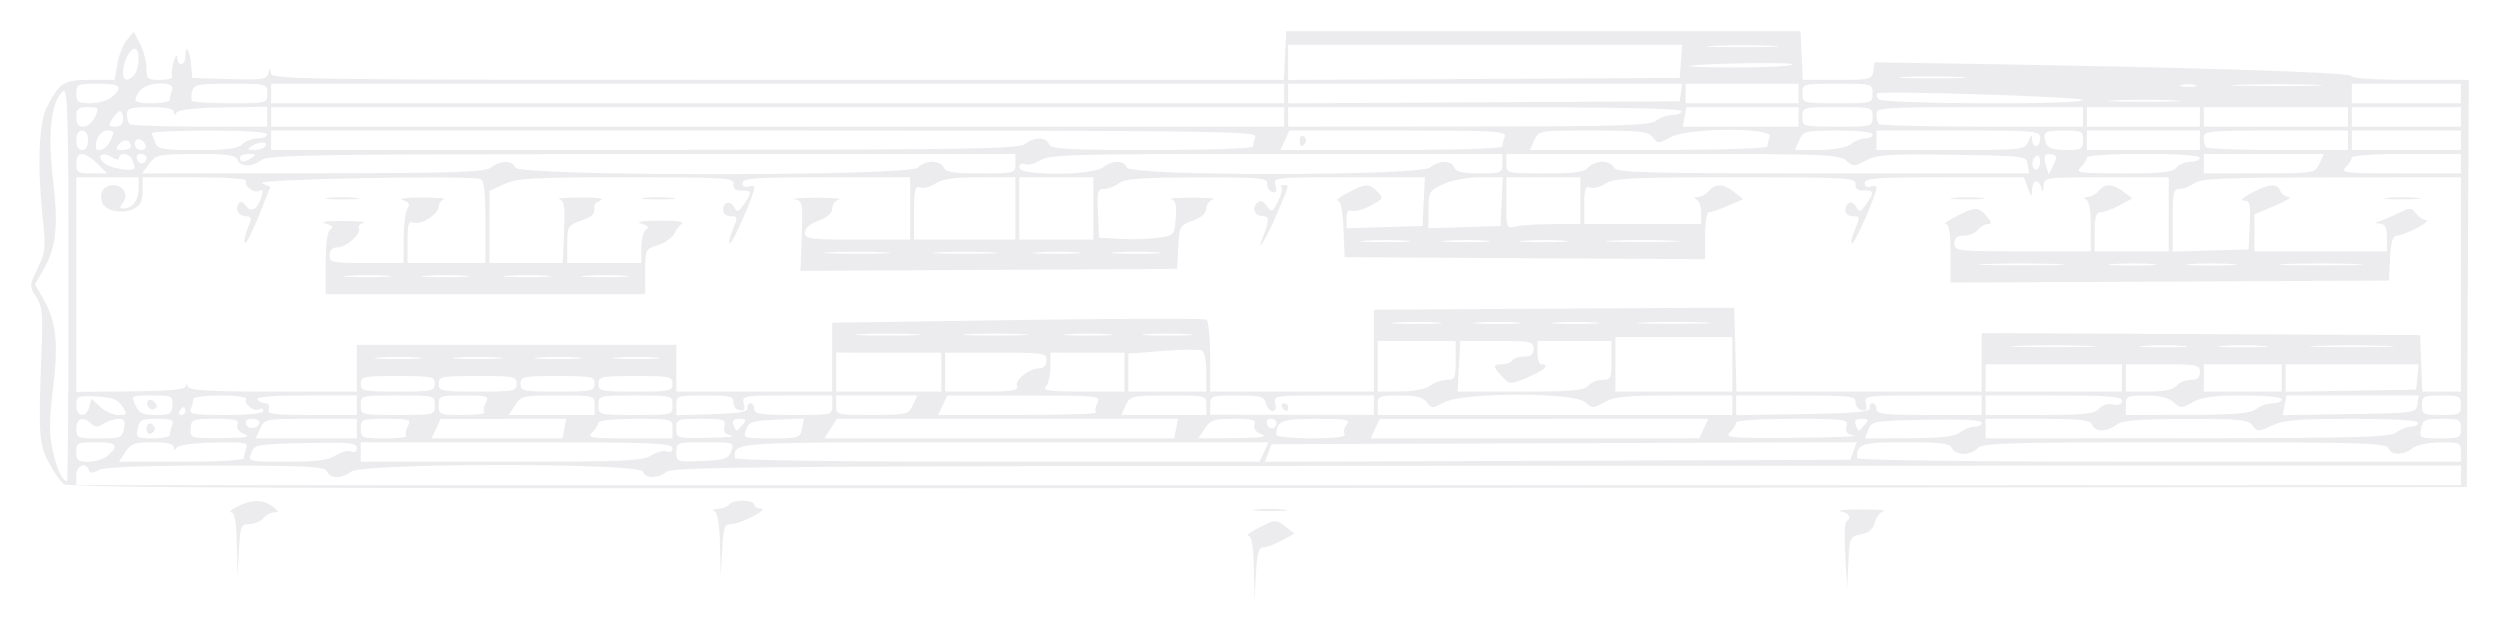 <svg xmlns="http://www.w3.org/2000/svg" width="802.006" height="202.5" viewBox="0 0 802.006 202.5"><path d="M402.23 182.188c-.174-7.276-.706-10.318-1.81-10.33-.858-.01.766-1.21 3.61-2.665 5.05-2.587 5.24-2.595 8.23-.34l3.06 2.308-4.163 2.233c-2.29 1.228-4.984 2.232-5.987 2.232-1.373 0-1.93 2.08-2.26 8.438l-.437 8.437-.244-10.312zm189.74-3.874c-.337-5.74-.19-10.694.326-11.01 1.83-1.124.898-2.763-1.875-3.297-1.546-.298 1.407-.553 6.564-.567 5.156-.014 8.444.222 7.305.524-1.14.302-2.42 1.94-2.846 3.643-.54 2.145-1.9 3.318-4.44 3.826-3.558.712-3.674.97-4.044 9.025l-.38 8.292-.61-10.436zm-515.99-3.626c-.174-7.282-.706-10.315-1.81-10.32-.858-.005.05-.85 2.02-1.876 4.478-2.336 8.215-2.32 11.345.048 1.943 1.47 2.035 1.835.466 1.835-1.078 0-2.66.844-3.516 1.875-.856 1.03-2.868 1.875-4.47 1.875-2.723 0-2.945.558-3.353 8.438L76.224 185l-.244-10.312zm155 .104c-.165-6.8-.768-10.42-1.81-10.84-.858-.346-.33-.674 1.177-.728 1.507-.055 3.087-.66 3.512-1.35.424-.686 2.426-1.25 4.448-1.25 2.02 0 3.676.564 3.676 1.25 0 .69.976 1.25 2.17 1.25 1.226 0 .142 1.087-2.497 2.5-2.565 1.376-5.766 2.5-7.112 2.5-2.145 0-2.5 1.044-2.884 8.44l-.437 8.436-.244-10.208zm171.913-11.32c2.22-.275 6.157-.28 8.75-.01 2.594.27.778.497-4.034.503-4.814.005-6.936-.216-4.717-.492zm-382.45-8.157c-1.114-.86-3.33-4.096-4.927-7.19-3.072-5.957-3.235-8.854-2.12-37.55.385-9.927.084-12.503-1.8-15.384-2.208-3.373-2.196-3.603.48-9.133 2.494-5.15 2.645-6.613 1.64-15.865-1.803-16.595-1.283-30.784 1.313-35.817 4.097-7.946 5.375-8.75 13.913-8.75h7.82l.845-4.996c.464-2.75 1.848-6.237 3.074-7.75l2.23-2.754 2.035 3.937c1.12 2.166 2.037 5.653 2.037 7.75 0 3.535.323 3.812 4.45 3.812 2.445 0 4.157-.47 3.802-1.045-.355-.574-.156-2.683.443-4.687.6-2.004 1.137-2.66 1.196-1.455.156 3.18 2.608 2.69 2.608-.52 0-4.117 1.485-1.75 1.852 2.95L61.658 25l11.938.357c10.583.316 12.003.103 12.518-1.875.54-2.078.59-2.08.725-.045.136 2.072 8.768 2.188 162.584 2.188h162.44l.373-7.813.372-7.812h165l.37 7.812.373 7.813h11.103c10.563 0 11.123-.137 11.503-2.813l.4-2.812 23.75.364c75.408 1.154 128.76 2.796 129.153 3.975.27.804 7.41 1.285 19.086 1.285h18.656l-.324 65.313-.323 65.312-384.447.315c-306.293.25-384.858-.004-386.47-1.25zm769.04-2.815v-3.125l-286.562.04c-249.985.034-286.87.274-288.988 1.875-3.13 2.367-6.83 2.348-7.746-.04-1.067-2.78-89.826-2.742-93.504.04-3.13 2.367-6.83 2.348-7.746-.04-.616-1.605-5.756-1.875-35.668-1.875-23.83 0-35.798.455-37.62 1.43-2.003 1.072-2.79 1.072-3.146 0-.924-2.77-4.018-1.465-4.018 1.695v3.125h765V152.5zm-767.5-61.403c0-54.356-.248-63.07-1.764-61.813-3.754 3.114-4.972 13.464-3.27 27.774 1.82 15.32 1.157 22.095-2.862 29.192l-2.83 5 2.825 5c4.002 7.082 4.712 14.07 2.91 28.666-1.206 9.783-1.236 14.284-.13 19.446 1.265 5.894 3.177 10.013 4.65 10.013.258 0 .47-28.475.47-63.278zm12.715 54.96c3.61-3.267 2.742-4.182-3.964-4.182-5.834 0-6.25.208-6.25 3.125 0 2.676.57 3.125 3.964 3.125 2.18 0 4.993-.93 6.25-2.07zm43.536.92c0-.63.353-2.068.784-3.192.695-1.81-.497-2.02-10.312-1.813-6.55.137-11.474.805-12.016 1.63-.647.986-.924.937-.937-.164-.013-1.055-2.21-1.563-6.75-1.563-5.8 0-7.015.432-8.78 3.125l-2.047 3.125h20.03c11.33 0 20.028-.498 20.028-1.148zm29.41-.864c1.688-1.107 3.92-1.687 4.955-1.29 1.162.446 1.884.006 1.884-1.148 0-1.586-2.514-1.82-16.42-1.524-15.738.336-16.466.467-17.46 3.163-1.035 2.798-.977 2.812 11.464 2.812 9.39 0 13.27-.5 15.575-2.012zm101.25 0c1.688-1.107 3.92-1.687 4.955-1.29 1.15.443 1.884.01 1.884-1.112 0-1.583-6.864-1.835-50-1.835h-50v6.25h45.044c39.3 0 45.435-.257 48.115-2.012zm25.723-1.425c1.016-2.76.855-2.813-8.3-2.813-9.167 0-9.333.057-9.333 3.182 0 3.127.143 3.176 8.3 2.813 7.293-.325 8.423-.71 9.333-3.182zm170.89.312l1.423-3.125h-84.84c-89.74 0-86.356-.2-86.356 5.102 0 .686 33.89 1.148 84.174 1.148h84.174l1.424-3.125zm189.11-.32l1.042-2.82-93.883.32-93.882.32-1.043 2.82-1.044 2.82 93.882-.32 93.883-.32 1.043-2.82zm194.867.32c0-2.942-.386-3.123-6.563-3.085-3.776.023-7.59.818-8.988 1.875-3.13 2.367-6.83 2.348-7.746-.04-.627-1.633-9.063-1.875-65.433-1.875-55.998 0-64.923.253-66.27 1.875-.855 1.03-2.91 1.875-4.567 1.875-1.656 0-3.334-.844-3.73-1.875-.58-1.513-3.44-1.875-14.827-1.875-14.286 0-15.626.438-15.626 5.102 0 .687 38.877 1.148 96.875 1.148h96.874V145zM39.79 137.5c.465-2.435.08-3.125-1.747-3.125-1.29 0-3.447.69-4.795 1.53-1.935 1.21-2.775 1.21-3.983 0-2.51-2.508-4.78-1.75-4.78 1.595 0 2.98.342 3.125 7.353 3.125 6.852 0 7.395-.213 7.952-3.125zm14.694 1.977c0-.63.34-2.037.758-3.125.623-1.622-.25-1.977-4.854-1.977-4.994 0-5.68.344-6.21 3.125-.564 2.947-.287 3.125 4.854 3.125 2.998 0 5.452-.516 5.452-1.148zm-7.5-1.977c0-1.146.604-1.882 1.343-1.635.74.246 1.344.982 1.344 1.635s-.603 1.39-1.343 1.635c-.74.247-1.343-.49-1.343-1.635zm31.432 1.788c-1.885-.755-2.686-1.85-2.227-3.046.587-1.533-.677-1.867-7.058-1.866-7.41 0-7.782.147-7.954 3.125-.178 3.098-.092 3.124 10 3.046 7.683-.06 9.46-.37 7.238-1.258zm36.068-1.788v-3.125h-14.8c-14.573 0-14.82.048-16.223 3.125l-1.423 3.125h32.448V137.5zm15.877 2.336c-.433-.434-.226-1.84.462-3.125 1.16-2.17.67-2.335-6.92-2.335-7.88 0-8.168.11-8.168 3.125 0 2.996.32 3.125 7.708 3.125 4.24 0 7.353-.355 6.92-.79zm50.68-2.336l.597-3.125-20.14.01-20.138.01-1.446 3.115-1.445 3.116h41.972l.598-3.125zm34.694 0c0-3.114-.042-3.125-11.875-3.125-6.533 0-11.876.522-11.876 1.16 0 .64-.884 2.045-1.965 3.126-1.786 1.786-.707 1.965 11.874 1.965h13.84V137.5zm18.943 2.227c-2.167-.412-2.768-1.182-2.304-2.954.57-2.18-.103-2.398-7.38-2.398-7.71 0-8.01.117-8.01 3.125 0 3.095.1 3.123 10.313 2.955 5.672-.094 8.994-.42 7.38-.728zm22.623-2.278l.607-3.178-8.76.364c-7.777.323-8.877.68-9.797 3.177-1.015 2.755-.85 2.812 8.153 2.812 8.85 0 9.212-.118 9.797-3.176zm119.99.05l.597-3.125H268.52l-2.046 3.125-2.048 3.125H376.69l.598-3.125zm27.376 1.788c-1.885-.755-2.686-1.85-2.227-3.046.584-1.525-.625-1.867-6.602-1.867-6.425 0-7.566.38-9.364 3.125l-2.048 3.125 11.59-.08c8.57-.058 10.826-.386 8.65-1.257zm26.66.032c-.445-.717-.128-2.124.703-3.125 1.303-1.57-.035-1.82-9.76-1.82-11.284 0-12.786.6-12.786 5.102 0 .632 5.095 1.148 11.324 1.148 7.547 0 11.054-.435 10.517-1.305zm115.228-1.83l1.445-3.115-52.696.01-52.695.01-1.446 3.115-1.445 3.116 52.694-.01 52.695-.01 1.444-3.116zm48.123 2.237c-2.167-.412-2.768-1.182-2.304-2.954.596-2.282-.245-2.398-17.38-2.398-10.25 0-18.01.5-18.01 1.16 0 .64-.883 2.045-1.964 3.126-1.786 1.786.06 1.95 20.312 1.795 12.252-.094 20.958-.42 19.345-.728zm34.108-1.017c1.335-1.01 3.444-1.835 4.688-1.835 1.243 0 2.26-.578 2.26-1.284 0-.834-6.183-1.162-17.67-.937-17.034.335-17.71.448-18.71 3.16l-1.04 2.812 14.024-.04c10.344-.03 14.658-.52 16.448-1.875zm140 0c1.335-1.01 3.444-1.835 4.688-1.835 1.243 0 2.26-.562 2.26-1.25 0-.784-7.902-1.25-21.207-1.25-17.525 0-21.995.376-25.743 2.163-4.3 2.05-4.62 2.05-6.118 0-1.387-1.897-4.027-2.158-21.444-2.123-15.48.03-20.396.444-22.288 1.875-3.13 2.367-6.83 2.348-7.746-.04-.59-1.537-3.733-1.875-17.46-1.875h-16.742v6.25l64.687-.04c54.9-.033 65.056-.317 67.115-1.875zm20.7-1.21c0-2.907-.428-3.125-6.106-3.125-5.52 0-6.162.3-6.702 3.125-.577 3.02-.37 3.125 6.104 3.125 6.315 0 6.702-.18 6.702-3.125zm-706.25-2.01c0-.613-1.11-1.115-2.462-1.115-1.626 0-2.227.61-1.772 1.796.715 1.86 4.234 1.295 4.234-.68zm155 .76c1.298-1.565 1.123-1.875-1.06-1.875-1.81 0-2.39.577-1.893 1.875.395 1.03.87 1.875 1.057 1.875.185 0 1.038-.844 1.894-1.875zm171.25-.7c0-.646-.827-1.175-1.837-1.175-1.115 0-1.554.733-1.12 1.868.74 1.923 2.956 1.404 2.956-.692zm188.75.7c1.298-1.565 1.123-1.875-1.06-1.875-1.81 0-2.39.577-1.893 1.875.395 1.03.87 1.875 1.057 1.875.185 0 1.038-.844 1.894-1.875zm-569.606-5.752l.686-2.627 2.82 2.628c1.55 1.445 4.188 2.627 5.86 2.627 2.875 0 2.94-.155 1.175-2.812-1.476-2.225-3.205-2.873-8.276-3.102-6.07-.273-6.41-.123-6.41 2.813 0 3.806 3.18 4.17 4.145.475zm26.66-.5c.17-2.966-.16-3.123-6.537-3.123-6.71 0-6.714.003-5.292 3.125 1.182 2.592 2.297 3.125 6.537 3.124 4.57 0 5.13-.332 5.292-3.125zm-7.72.564c-1.188-1.922.44-3.162 2.043-1.557.898.898.92 1.597.066 2.124-.7.432-1.65.177-2.11-.568zm11.914 1.313c0-.687-.248-1.25-.55-1.25-.305 0-.9.563-1.325 1.25-.426.688-.178 1.25.55 1.25s1.324-.562 1.324-1.25zm25-.074c0-.727-.587-.96-1.305-.516-1.615.997-5.175-1.778-4.234-3.3.377-.61-3.285-1.11-8.138-1.11-4.854 0-8.824.517-8.824 1.15 0 .63-.342 2.036-.76 3.124-.658 1.718.814 1.977 11.25 1.977 7.62 0 12.01-.484 12.01-1.324zm30-1.8v-3.125H98.16c-10.564 0-16.05.44-15.55 1.25.424.687 1.564 1.25 2.533 1.25 1.053 0 1.473.755 1.043 1.875-.614 1.6 1.406 1.875 13.79 1.875h14.508V130zm25 0c0-3.114-.042-3.125-11.875-3.125-11.835 0-11.876.01-11.876 3.125 0 3.114.04 3.125 11.875 3.125 11.832 0 11.874-.01 11.874-3.125zm15.877 2.336c-.433-.435-.226-1.84.462-3.125 1.16-2.17.67-2.335-6.92-2.335-7.88 0-8.168.11-8.168 3.125 0 2.995.32 3.125 7.708 3.125 4.24 0 7.353-.355 6.92-.79zM190.735 130c0-3.11-.052-3.125-11.73-3.125-11.135 0-11.837.16-13.78 3.125l-2.048 3.125h27.558V130zm25 0c0-3.114-.042-3.125-11.875-3.125-11.835 0-11.876.01-11.876 3.125 0 3.114.04 3.125 11.875 3.125 11.832 0 11.874-.01 11.874-3.125zm24.062.938c-.172-.86.25-1.563.938-1.563.687 0 1.25.844 1.25 1.875 0 1.542 2.222 1.875 12.5 1.875 12.5 0 12.5 0 12.5-3.125v-3.125h-14.52c-14.043 0-14.5.085-13.85 2.573.506 1.93.152 2.465-1.416 2.14-1.15-.24-2.01-1.397-1.916-2.573.15-1.842-1.11-2.14-9.062-2.14-9.055 0-9.236.062-9.236 3.172v3.172l11.562-.36c8.435-.263 11.478-.783 11.25-1.922zm53.008-.948l1.445-3.115h-26.016V130c0 3.11.06 3.125 11.562 3.115 11.1-.01 11.62-.134 13.008-3.125zm58.807 2.346c-.433-.434-.226-1.84.462-3.125 1.2-2.244.284-2.335-23.482-2.325l-24.73.01-1.446 3.115-1.445 3.115h25.715c14.143 0 25.36-.355 24.926-.79zM386.985 130c0-3.12-.02-3.125-12.188-3.115-11.765.01-12.237.117-13.632 3.125l-1.445 3.115H386.983V130zm53.75-.018v-3.107H424.6c-15.517 0-16.107.095-15.478 2.5.387 1.483.038 2.5-.86 2.5-.832 0-1.807-1.125-2.166-2.5-.574-2.195-1.705-2.5-9.258-2.5-8.317 0-8.604.103-8.604 3.088v3.088l26.25.02 26.25.018v-3.106zm-29.375.643c-.426-.687-.178-1.25.55-1.25s1.324.563 1.324 1.25c0 .688-.248 1.25-.55 1.25-.305 0-.9-.562-1.325-1.25zM555.733 130v-3.125h-18.65c-15.368 0-19.308.38-22.403 2.155-3.555 2.04-3.882 2.04-6.136 0-3.556-3.218-39.502-3.192-45.27.033-3.728 2.083-3.992 2.083-5.553 0-1.22-1.632-3.43-2.188-8.687-2.188-6.686 0-7.05.16-7.05 3.125v3.125h113.75V130zm44.062.938c-.172-.86.25-1.563.938-1.563.687 0 1.25.844 1.25 1.875 0 1.574 2.708 1.875 16.875 1.875h16.874v-6.25h-18.896c-18.46 0-18.88.06-18.223 2.573.505 1.93.15 2.465-1.417 2.14-1.15-.24-2.01-1.397-1.916-2.573.157-1.935-1.672-2.14-19.062-2.14h-19.236V133.184l21.562-.342c16.44-.26 21.488-.713 21.25-1.904zm73.52.212c.957-1.153 2.845-1.746 4.53-1.424 1.873.358 2.888-.045 2.888-1.15 0-1.37-4.255-1.7-21.875-1.7h-21.876V133.124h17.347c14.288 0 17.637-.348 18.987-1.975zm50.47.06c1.334-1.01 3.724-1.835 5.312-1.835 1.587 0 2.886-.563 2.886-1.25 0-.75-4.967-1.25-12.4-1.25-9.452 0-13.29.512-16.153 2.155-3.555 2.04-3.882 2.04-6.136 0-1.61-1.455-4.48-2.155-8.846-2.155-6.062 0-6.464.195-6.464 3.125v3.125l19.687-.04c15.33-.03 20.226-.446 22.115-1.875zm51.722-1.523l.4-2.812H733.526l-.604 3.154-.603 3.153 21.394-.342c21.118-.336 21.4-.376 21.794-3.153zm13.976.313c0-2.917-.417-3.125-6.25-3.125-5.834 0-6.25.208-6.25 3.125s.416 3.125 6.25 3.125c5.833 0 6.25-.208 6.25-3.125zm-729.902-6.056c.067-.967.307-.928.73.12.476 1.18 7.154 1.56 27.4 1.56h26.772v-15h102.5v15h50V103.53l59.43-.865c32.69-.476 59.97-.534 60.626-.128.657.406 1.194 5.767 1.194 11.914v11.175h52.5v-26.25l43.125-.288c23.717-.16 49.733-.3 57.81-.313l14.69-.024.354 13.438.354 13.437h78.667v-18.771l70.312.323 70.313.323.366 9.063.367 9.062h12.391v-68.75l-41.563.04c-34.564.033-41.97.35-43.988 1.875-1.334 1.01-3.444 1.835-4.687 1.835-1.994 0-2.26 1.187-2.26 10.045v10.046l12.186-.358L721.36 80l.37-7.812c.325-6.802.084-7.813-1.856-7.813-1.326 0-.34-1.012 2.436-2.5 5.565-2.982 8.247-3.164 9.222-.625.395 1.03 1.643 1.905 2.773 1.94 1.13.037-.9 1.303-4.508 2.814l-6.56 2.746-.002 5.938v5.937h42.5V76.25c0-3.286-.545-4.406-2.188-4.5-1.838-.104-1.788-.26.312-.98 1.374-.47 4.108-1.658 6.074-2.64 3.196-1.593 3.74-1.555 5.137.357.86 1.176 2.338 2.138 3.283 2.138.946 0-.38 1.125-2.945 2.5-2.566 1.375-5.483 2.5-6.482 2.5-1.335 0-1.917 1.906-2.192 7.188L766.36 90l-70.313.323-70.313.323V81.26c0-6.515-.463-9.385-1.514-9.385-.833 0 .692-1.125 3.39-2.5 6.1-3.11 7.045-3.11 9.71 0 1.63 1.905 1.733 2.5.43 2.5-.94 0-2.41.844-3.266 1.875-.856 1.03-2.893 1.875-4.528 1.875-2.14 0-2.972.7-2.972 2.5 0 2.405.833 2.5 21.875 2.5h21.874v-8.02c0-5.248-.54-8.24-1.562-8.652-.995-.4-.824-.666.472-.73 1.12-.053 2.734-.942 3.59-1.973 2.036-2.453 4.498-2.37 7.996.268l2.84 2.143-4.163 2.233c-2.29 1.228-5.01 2.232-6.043 2.232-1.422 0-1.88 1.52-1.88 6.25v6.25H695.733v-23.75h-20c-19.864 0-20 .02-20.145 2.813-.11 2.116-.287 2.27-.718.625-.818-3.132-2.87-2.703-2.987.625-.09 2.55-.215 2.493-1.354-.625l-1.254-3.438h-25.52c-21.61 0-25.522.28-25.522 1.836 0 1.12.733 1.555 1.875 1.117 1.03-.396 1.878-.237 1.884.352.018 2.097-6.902 17.937-7.84 17.94-.524.003-.13-1.964.875-4.37 1.724-4.13 1.69-4.375-.61-4.375-1.34 0-2.436-.81-2.436-1.8 0-2.752 2.204-3.507 3.496-1.2 1.017 1.82 1.385 1.718 3.202-.876 2.702-3.858 2.595-4.468-.76-4.35-1.944.07-2.76-.575-2.64-2.087.163-2.04-2.434-2.188-38.48-2.188-33.43 0-39.07.272-41.727 2.013-1.69 1.106-3.92 1.687-4.956 1.29-1.525-.586-1.886.465-1.886 5.486v6.21h37.5V68.23c0-2.006-.703-3.93-1.562-4.277-.995-.4-.824-.666.472-.73 1.12-.053 2.734-.942 3.59-1.973 2.065-2.488 4.606-2.366 8.107.388l2.878 2.263-4.875 2.113c-2.682 1.162-5.435 2.112-6.117 2.112-.685 0-1.242 3.372-1.242 7.513v7.512l-57.812-.325-57.813-.325-.368-9.062c-.242-5.974-.875-9.063-1.857-9.063-.82 0 .61-1.125 3.176-2.5 5.703-3.056 7.017-3.102 9.64-.338 1.92 2.02 1.772 2.31-2.224 4.453-2.353 1.26-5.057 1.994-6.01 1.628-1.192-.457-1.732.312-1.732 2.467v3.13l12.188-.357 12.187-.358.37-7.812.373-7.813h-24.317c-24.21 0-24.315.012-23.62 2.667.504 1.93.212 2.498-1.055 2.053-.962-.337-1.673-1.538-1.577-2.667.155-1.836-2.22-2.05-22.5-2.013-17.955.03-23.18.422-25.1 1.875-1.335 1.01-3.47 1.835-4.747 1.835-2.054 0-2.278.9-1.95 7.813l.373 7.812 6.874.398c3.78.22 9.21.052 12.066-.37 5.104-.757 5.2-.864 5.632-6.304.328-4.132-.037-5.663-1.44-6.046-1.036-.282 2.055-.513 6.867-.513 4.812 0 7.765.257 6.562.572-1.203.314-2.188 1.62-2.188 2.9 0 1.518-1.5 2.868-4.32 3.888-4.146 1.5-4.334 1.84-4.687 8.52l-.368 6.955-60.402.325-60.402.324.402-11.22c.37-10.386.216-11.256-2.1-11.717-1.374-.273 1.72-.51 6.876-.523 5.156-.014 8.39.232 7.188.547-1.203.314-2.188 1.62-2.188 2.9 0 1.524-1.508 2.872-4.375 3.908-2.793 1.01-4.376 2.396-4.376 3.83 0 2.055 1.462 2.25 16.875 2.25h16.874v-20H265.11c-22.8 0-26.876.278-26.876 1.836 0 1.12.733 1.555 1.875 1.117 1.03-.396 1.878-.237 1.884.352.018 2.097-6.902 17.937-7.84 17.94-.524.003-.13-1.964.875-4.37 1.724-4.13 1.69-4.375-.61-4.375-1.34 0-2.436-.81-2.436-1.8 0-2.752 2.204-3.507 3.496-1.2 1.017 1.82 1.385 1.718 3.202-.876 2.702-3.858 2.595-4.468-.76-4.35-1.944.07-2.76-.575-2.64-2.087.162-2.035-2.233-2.188-34.277-2.188-30.168 0-35.043.272-39.204 2.188l-4.75 2.187-.034 11.563-.032 11.562h23.56l.407-9.97c.33-8.045.047-10.07-1.466-10.48-1.03-.28 2.063-.536 6.875-.567 4.812-.03 7.723.347 6.47.84-1.255.495-2.24 1.3-2.188 1.788.283 2.72-.294 3.367-4.283 4.81-4.173 1.508-4.376 1.86-4.376 7.58v6H205.733v-4.927c0-2.71.697-5.358 1.55-5.885 1.055-.652.556-1.235-1.563-1.824-1.98-.55.066-.904 5.64-.97 4.812-.06 8.187.307 7.5.812-.688.505-1.86 2.043-2.607 3.418-.746 1.375-3.136 3.038-5.313 3.696-3.85 1.164-3.956 1.393-3.956 8.438v7.24h-102.5V84.45c0-6.55.527-10.253 1.55-10.885 1.055-.652.556-1.235-1.563-1.824-1.91-.532.262-.858 5.64-.845 4.812.01 7.758.28 6.546.595-1.21.316-1.894 1.074-1.517 1.684 1.024 1.658-4.035 6.2-6.906 6.2-1.667 0-2.5.834-2.5 2.5 0 2.326.833 2.5 11.875 2.5h11.874l.02-7.81c.01-4.298.555-8.658 1.212-9.69.903-1.418.52-2.07-1.582-2.687-1.526-.447 1.163-.824 5.975-.84 4.812-.013 8.046.26 7.187.606-.86.347-1.563 1.414-1.563 2.372 0 2.365-5.78 5.998-8.115 5.102-1.54-.59-1.886.534-1.886 6.112v6.835h25V71.21c0-9.45-.445-13.334-1.578-13.77-3.31-1.27-72.864.03-70.117 1.31L86.717 60l-3.315 8.344c-1.823 4.59-3.815 8.808-4.426 9.375-1.128 1.045-.56-2.07 1.124-6.157.63-1.53.32-2.188-1.033-2.188-2.423 0-3.764-2.04-2.59-3.94.63-1.02 1.307-.866 2.332.536 1.75 2.395 3.764 1.315 5.015-2.69.655-2.098.505-2.707-.512-2.08-1.71 1.06-5.35-1.623-4.366-3.217.385-.623-6.727-1.108-16.264-1.108h-16.95v4.402c0 3.446-.657 4.702-3.032 5.784-3.636 1.658-8.91.568-9.914-2.05-1.163-3.03.49-5.635 3.573-5.635 3.335 0 5.047 3.308 2.993 5.784-1.095 1.317-1.013 1.715.353 1.715 2.8 0 4.778-2.69 4.778-6.5v-3.5h-20v68.844l17.5-.167c12.24-.115 17.53-.6 17.6-1.61zm345.47-47.694c2.166-5.608 2.217-6.875.276-6.875-2.69 0-3.934-2.415-2.15-4.17 1.123-1.11 1.88-.907 3.174.847 1.602 2.17 1.81 2.09 3.616-1.404 1.054-2.038 1.563-4.06 1.133-4.49-.43-.43-.127-.783.675-.783 1.874 0 2.018-.63-2.088 9.104-3.168 7.508-7.047 14.01-4.636 7.77zM105.39 63.473c2.22-.276 6.158-.28 8.75-.01 2.595.27.78.496-4.033.502-4.814.006-6.936-.216-4.717-.492zm101.25 0c2.22-.276 6.158-.28 8.75-.01 2.595.27.78.496-4.033.502-4.814.006-6.936-.216-4.717-.492zm420 0c2.22-.276 6.158-.28 8.75-.01 2.595.27.78.496-4.033.502-4.814.006-6.936-.216-4.717-.492zm139.404-.008c2.578-.27 6.797-.27 9.375 0 2.58.27.47.49-4.686.49-5.157 0-7.266-.22-4.688-.49zm-626.562 59.66c0-2.324-.834-2.5-11.875-2.5-11.043 0-11.876.176-11.876 2.5 0 2.325.833 2.5 11.875 2.5 11.04 0 11.874-.175 11.874-2.5zm26.25 0c0-2.333-.834-2.5-12.5-2.5-11.667 0-12.5.167-12.5 2.5 0 2.334.833 2.5 12.5 2.5 11.666 0 12.5-.166 12.5-2.5zm25 0c0-2.324-.834-2.5-11.875-2.5-11.043 0-11.876.176-11.876 2.5 0 2.325.833 2.5 11.875 2.5 11.04 0 11.874-.175 11.874-2.5zm25 0c0-2.324-.834-2.5-11.875-2.5-11.043 0-11.876.176-11.876 2.5 0 2.325.833 2.5 11.875 2.5 11.04 0 11.874-.175 11.874-2.5zm86.25-3.75v-6.25H268.233v12.5H301.983v-6.25zm24.252 4.505c-.77-2.004 3.973-5.755 7.276-5.755 1.388 0 2.222-.937 2.222-2.5 0-2.37-.834-2.5-16.25-2.5h-16.25v12.5h11.836c9.616 0 11.71-.327 11.166-1.745zm34.498-4.505v-6.25H336.983v4.75c0 2.613-.675 5.425-1.5 6.25-1.167 1.167 1.472 1.5 11.875 1.5h13.374v-6.25zm26.25.074c0-3.398-.576-6.533-1.28-6.967-.702-.435-6.327-.396-12.5.087l-11.22.878v12.178h25v-6.177zm71.8 4.26c1.336-1.01 3.726-1.835 5.314-1.835 2.63 0 2.886-.554 2.886-6.25v-6.25h-25v16.25l7.187-.04c4.33-.023 8.154-.77 9.615-1.874zm50.7.04c.856-1.03 2.893-1.875 4.528-1.875 2.733 0 2.972-.502 2.972-6.25v-6.25H493.233v3.75c0 2.063.562 3.75 1.25 3.75 2.976 0 .807 2.054-4.455 4.218-5.655 2.325-5.714 2.323-8.12-.26-3.044-3.266-3.043-3.958 0-3.958 1.334 0 2.773-.562 3.198-1.25.425-.687 2.146-1.25 3.824-1.25 2.218 0 3.05-.682 3.05-2.5 0-2.323-.832-2.5-11.767-2.5h-11.768l-.42 8.128-.42 8.128 20.16-.002c16.393-.002 20.45-.353 21.716-1.878zm46.25-6.875v-8.75h-37.5v17.5h37.5v-8.75zm125 4.375v-4.375H636.983v8.75H680.733v-4.375zm17.5 2.5c.856-1.03 2.893-1.875 4.528-1.875 2.138 0 2.972-.7 2.972-2.5 0-2.324-.834-2.5-11.875-2.5h-11.876v8.75h7.347c5.006 0 7.844-.597 8.904-1.875zm33.75-2.5v-4.375h-25v8.75h25v-4.375zm43.516-.312l.392-4.063h-42.658v8.812l20.937-.343 20.94-.343.39-4.062zm-641.287-6.23c-3.242-.256-8.867-.26-12.5-.006-3.632.254-.98.464 5.896.467 6.874.002 9.846-.205 6.603-.462zm25.583-.004c-3.61-.252-9.515-.252-13.125 0-3.608.253-.655.46 6.564.46 7.218 0 10.172-.207 6.562-.46zm25.667.004c-3.242-.256-8.867-.26-12.5-.006-3.632.254-.98.464 5.896.467 6.874.002 9.846-.205 6.603-.462zm25 0c-3.242-.256-8.867-.26-12.5-.006-3.632.254-.98.464 5.896.467 6.874.002 9.846-.205 6.603-.462zm459.27-3.765c-6.394-.227-16.52-.226-22.5.002-5.98.23-.75.415 11.626.414 12.374-.002 17.267-.19 10.873-.417zm30.73.015c-3.242-.256-8.867-.26-12.5-.006-3.632.254-.98.464 5.896.467 6.874.002 9.846-.205 6.603-.462zm25.583-.005c-3.61-.252-9.515-.252-13.125 0-3.608.253-.655.46 6.564.46 7.218 0 10.172-.207 6.562-.46zm39.375-.01c-6.014-.228-15.858-.228-21.874 0-6.015.23-1.094.418 10.938.418 12.03 0 16.953-.187 10.937-.416zm-471.928-3.748c-5.015-.237-12.89-.236-17.5.003-4.61.24-.508.435 9.117.433 9.624 0 13.396-.197 8.382-.435zm34.43.002c-4.64-.24-12.235-.24-16.876 0-4.64.24-.844.438 8.438.438 9.28 0 13.078-.197 8.437-.438zm27.54.01c-3.24-.256-8.866-.26-12.5-.006-3.63.255-.978.465 5.897.468 6.874.003 9.846-.204 6.603-.46zm25.584-.005c-3.61-.252-9.515-.252-13.125 0-3.608.253-.655.46 6.564.46 7.218 0 10.172-.207 6.562-.46zm80-3.75c-3.61-.252-9.515-.252-13.125 0-3.608.253-.655.46 6.564.46 7.218 0 10.172-.207 6.562-.46zm25.667.004c-3.242-.256-8.867-.26-12.5-.006-3.632.254-.98.464 5.896.467 6.874.003 9.846-.204 6.603-.46zm25 0c-3.242-.256-8.867-.26-12.5-.006-3.632.254-.98.464 5.896.467 6.874.003 9.846-.204 6.603-.46zm34.958-.012c-5.327-.234-14.046-.234-19.374 0-5.328.235-.97.426 9.688.426 10.656 0 15.015-.19 9.687-.426zM124.214 88.457c-3.242-.256-8.867-.26-12.5-.006-3.632.255-.98.465 5.896.468 6.874.003 9.846-.204 6.603-.46zm25 0c-3.242-.256-8.867-.26-12.5-.006-3.632.255-.98.465 5.896.468 6.874.003 9.846-.204 6.603-.46zm26.25 0c-3.242-.256-8.867-.26-12.5-.006-3.632.255-.98.465 5.896.468 6.874.003 9.846-.204 6.603-.46zm25 0c-3.242-.256-8.867-.26-12.5-.006-3.632.255-.98.465 5.896.468 6.874.003 9.846-.204 6.603-.46zm459.27-3.765c-6.394-.227-16.52-.226-22.5.002-5.98.23-.75.415 11.626.414 12.374 0 17.267-.19 10.873-.416zm30.73.015c-3.242-.256-8.867-.26-12.5-.006-3.632.255-.98.465 5.896.468 6.874.003 9.846-.204 6.603-.46zm25.583-.005c-3.61-.252-9.515-.252-13.125 0-3.608.253-.655.46 6.564.46 7.218 0 10.172-.207 6.562-.46zm39.375-.01c-6.014-.228-15.858-.228-21.874 0-6.015.23-1.094.418 10.938.418 12.03 0 16.953-.187 10.937-.417zm-471.928-3.747c-5.015-.238-12.89-.236-17.5.004-4.61.24-.508.433 9.117.43 9.624 0 13.396-.197 8.382-.435zm34.43.002c-4.64-.24-12.235-.24-16.876 0-4.64.24-.844.437 8.438.437 9.28 0 13.078-.197 8.437-.437zm27.54.01c-3.24-.257-8.866-.26-12.5-.006-3.63.254-.978.464 5.897.467 6.874.003 9.846-.204 6.603-.46zm25.584-.005c-3.61-.253-9.515-.253-13.125 0-3.608.252-.655.46 6.564.46 7.218 0 10.172-.208 6.562-.46zm80-3.75c-3.61-.253-9.515-.253-13.125 0-3.608.252-.655.46 6.564.46 7.218 0 10.172-.208 6.562-.46zm25.667.005c-3.242-.257-8.867-.26-12.5-.006-3.632.254-.98.464 5.896.467 6.874.003 9.846-.204 6.603-.46zm25 0c-3.242-.257-8.867-.26-12.5-.006-3.632.254-.98.464 5.896.467 6.874.003 9.846-.204 6.603-.46zm34.958-.012c-5.327-.234-14.046-.234-19.374 0-5.328.234-.97.426 9.688.426 10.656 0 15.015-.19 9.687-.425zm-210.936-10.32v-10H314.44c-8.277 0-12.115.537-14.366 2.01-1.69 1.108-3.92 1.688-4.956 1.29-1.568-.6-1.884.74-1.884 7.988v8.71h32.5v-10zm25 0v-10H326.983v20H350.733v-10zm130.997-2.19l.373-7.81h-7.15c-4.166 0-9.134.912-11.902 2.186-4.527 2.086-4.753 2.472-4.784 8.173l-.032 5.985 11.562-.36 11.563-.36.37-7.812zm16.19 7.206l9.064-.016v-15H483.233v8.27c0 7.968.103 8.244 2.812 7.518 1.547-.415 6.89-.762 11.875-.77zM31.246 52.5c-1.72-1.72-3.943-3.125-4.943-3.125-1.106 0-1.818 1.224-1.818 3.125 0 2.807.504 3.125 4.943 3.125h4.943L31.245 52.5zm126.29 1.21c3.13-2.367 6.83-2.348 7.747.04 1.087 2.833 126.85 2.833 129.202 0 .856-1.03 2.91-1.875 4.567-1.875s3.336.844 3.732 1.875c.565 1.472 3.107 1.875 11.835 1.875 11.024 0 11.117-.026 11.117-3.125v-3.125l-119.688.04c-103.258.034-120.02.292-122.114 1.875-3.13 2.367-6.83 2.348-7.746-.04-.576-1.5-3.256-1.867-13.4-1.836-12.018.038-12.794.2-14.923 3.125l-2.246 3.085 54.746-.04c46.157-.033 55.126-.327 57.172-1.875zm196.25 0c3.13-2.367 6.83-2.348 7.747.04 1.067 2.782 93.573 2.744 97.253-.04 3.13-2.367 6.83-2.348 7.747.04.527 1.373 2.69 1.875 8.085 1.875 7.024 0 7.367-.145 7.367-3.125v-3.125H409.44c-64.58 0-72.88.22-75.616 2.013-1.69 1.106-3.92 1.687-4.956 1.29-1.152-.443-1.884-.01-1.884 1.11 0 2.644 23.294 2.575 26.8-.078zm155.7.04c.855-1.03 2.91-1.875 4.566-1.875 1.657 0 3.336.844 3.732 1.875.627 1.634 9.228 1.875 66.922 1.875h66.204l-.4-2.812c-.396-2.79-.59-2.816-24.15-3.154-20.526-.296-24.29-.05-27.75 1.812-3.765 2.028-4.136 2.03-6.347.03-2.133-1.932-7.235-2.127-55.687-2.127h-53.34V52.5c0 3.122.01 3.125 12.348 3.125 9.45 0 12.713-.44 13.904-1.875zm149.022-4.173c-2.478-.61-3.123.476-2.134 3.592l.867 2.732 1.493-2.95c1.205-2.383 1.16-3.033-.226-3.375zm39.727 4.173c.856-1.03 2.893-1.875 4.528-1.875 1.634 0 2.972-.562 2.972-1.25 0-.776-6.875-1.25-18.125-1.25-10.322 0-18.126.5-18.126 1.16 0 .64-.884 2.045-1.965 3.126-1.786 1.787-.55 1.965 13.596 1.965 12.308 0 15.887-.392 17.118-1.875zm45.82-1.26l1.445-3.115H706.983v6.25l17.812-.01c17.76-.01 17.817-.02 19.258-3.125zm45.43.01v-3.125h-17.5c-9.936 0-17.5.502-17.5 1.16 0 .64-.884 2.046-1.965 3.126-1.786 1.787-.195 1.965 17.5 1.965h19.464V52.5zm-746.25 1.353c0-.288-.342-1.413-.76-2.5-.83-2.166-4.24-2.743-4.24-.717 0 .757-.976.65-2.443-.265-3.27-2.042-5.085-.02-2.003 2.232 2.175 1.59 9.447 2.553 9.447 1.25zm611.25-2.05c0-1.417-.563-2.228-1.25-1.803-.688.425-1.25 1.583-1.25 2.574 0 .99.562 1.8 1.25 1.8.687 0 1.25-1.157 1.25-2.572zm-607.5-1.25c0-.648-.826-1.178-1.836-1.178-1.115 0-1.554.734-1.12 1.868.74 1.923 2.956 1.404 2.956-.69zm33.75.072c1.516-.98 1.337-1.215-.938-1.23-1.547-.01-2.812.543-2.812 1.23 0 1.566 1.326 1.566 3.75 0zM28.234 45c0-1.944-.71-3.125-1.875-3.125-1.168 0-1.876 1.18-1.876 3.125s.708 3.125 1.875 3.125c1.165 0 1.874-1.18 1.874-3.125zm7.272 0c1.243-2.727 1.126-3.125-.915-3.125-2.145 0-3.856 2.264-3.856 5.103 0 2.417 3.414 1.002 4.772-1.978zm6.478 1.95c0-2.166-2.2-2.567-3.762-.686-1.285 1.55-1.1 1.86 1.11 1.86 1.458 0 2.652-.528 2.652-1.175zm4.713-.31c-.772-2.317-3.463-2.7-3.463-.494 0 1.09.89 1.98 1.98 1.98 1.087 0 1.755-.67 1.483-1.485zm31.09-.39c1.032-1.03 3.24-1.875 4.91-1.875s3.037-.562 3.037-1.25c0-.778-7.108-1.25-18.824-1.25-10.353 0-18.596.422-18.318.938.28.515.857 1.922 1.285 3.125.672 1.887 2.51 2.187 13.407 2.187 9.558 0 13.084-.455 14.503-1.875zm7.322.625c.982-1.59-1.914-1.59-4.376 0-1.525.985-1.363 1.216.863 1.23 1.507.012 3.087-.542 3.512-1.23zm243.675-.664c3.13-2.367 6.83-2.348 7.747.04.614 1.6 5.47 1.875 33.085 1.875 18.823 0 32.367-.48 32.367-1.147 0-.632.34-2.038.758-3.125.69-1.797-13.702-1.978-157.5-1.978H86.984v6.25l119.687-.04c103.26-.034 120.022-.29 122.115-1.874zm153.2.768c0-.632.34-2.038.757-3.125.68-1.774-2.833-1.978-34.174-1.978h-34.933L412.21 45l-1.423 3.125h35.6c20.783 0 35.597-.477 35.597-1.147zm-65-2.05c0-1.073.57-1.597 1.27-1.165.698.432.946 1.31.55 1.95-1.07 1.732-1.82 1.41-1.82-.786zm150 2.05c0-.632.34-2.038.757-3.125 1.18-3.07-26.425-2.89-31.97.21-3.726 2.083-3.99 2.083-5.55 0-1.424-1.9-3.928-2.188-19.113-2.188-17.427 0-17.48.01-18.9 3.125l-1.423 3.125h38.1c22.302 0 38.097-.476 38.097-1.147zm26.8-.767c1.335-1.01 3.444-1.835 4.688-1.835 1.243 0 2.26-.562 2.26-1.25 0-.74-4.516-1.25-11.05-1.25-10.572 0-11.11.135-12.472 3.125l-1.423 3.125 7.786-.04c4.855-.024 8.7-.73 10.212-1.874zm56.91-.897c.866-2.155 1.15-2.3 1.21-.625.11 3.054 2.58 2.755 2.58-.313 0-2.42-.835-2.5-26.25-2.5h-26.25v6.25h23.79c23.502 0 23.803-.034 24.92-2.812zm17.54-.313c0-2.916-.418-3.125-6.25-3.125-6.236 0-6.926.537-5.493 4.273.533 1.388 2.396 1.977 6.25 1.977 5.024 0 5.492-.266 5.492-3.125zm37.5 0v-3.125h-36.252v6.25H705.733V45zm47.5 0v-3.125h-23.126c-21.592 0-23.126.152-23.126 2.292 0 1.26.375 2.667.833 3.125.458.458 10.865.833 23.125.833h22.292V45zm36.25 0v-3.125h-35v6.25h35V45zm-758.98-7.5c1.347-2.952 1.22-3.125-2.298-3.125-3.138 0-3.723.49-3.723 3.125 0 2.2.68 3.125 2.3 3.125 1.264 0 2.94-1.406 3.722-3.125zm8.98.625c0-1.375-.428-2.5-.95-2.5-.523 0-1.652 1.125-2.51 2.5-1.368 2.19-1.25 2.5.948 2.5 1.677 0 2.51-.83 2.51-2.5zm46.25-.684v-3.183l-14.064.202c-8.91.127-14.398.722-14.98 1.62-.658 1.02-.923.98-.937-.142-.013-1.074-2.363-1.563-7.52-1.563-6.44 0-7.5.324-7.5 2.292 0 1.26.376 2.667.834 3.125.458.458 10.583.833 22.5.833h21.667V37.44zm326.25.06v-3.125h-325v6.25h325V37.5zm119.3 1.21c1.335-1.01 3.725-1.835 5.313-1.835 1.587 0 2.886-.562 2.886-1.25 0-.816-21.875-1.25-63.125-1.25h-63.126v6.25l57.812-.04c48.854-.033 58.19-.324 60.24-1.874zm45.7-1.21v-3.125h-35.96l-.597 3.125-.598 3.125h37.154V37.5zm23.75 0c0-3.1-.085-3.125-11.25-3.125-11.168 0-11.25.023-11.25 3.125s.082 3.125 11.25 3.125c11.165 0 11.25-.023 11.25-3.125zm67.5 0v-3.125h-33.126c-31.29 0-33.126.127-33.126 2.292 0 1.26.375 2.667.833 3.125.458.458 15.365.833 33.125.833h32.292V37.5zm37.5 0v-3.125h-36.252v6.25H705.733V37.5zm47.5 0v-3.125h-46.252v6.25H753.233V37.5zm36.25 0v-3.125h-35v6.25h35V37.5zM35.947 31.057c3.668-3.32 2.723-4.182-4.59-4.182-6.5 0-6.874.17-6.874 3.125 0 2.766.527 3.125 4.59 3.125 2.523 0 5.617-.93 6.874-2.068zm18.536.92c0-.63.34-2.037.758-3.124 1.125-2.932-8.026-2.744-10.268.21-2.645 3.483-2.09 4.062 3.885 4.062 3.092 0 5.624-.516 5.624-1.147zM85.734 30c0-3.11-.052-3.125-11.73-3.125-10.56 0-11.792.242-12.364 2.428-.35 1.335-.32 2.74.063 3.125.384.384 5.947.697 12.364.697 11.61 0 11.667-.015 11.667-3.125zm326.25 0v-3.125h-325v6.25h325V30zm127.274-.312l.4-2.813H413.234v6.273l62.812-.324 62.813-.324.398-2.812zm37.726.312v-3.125H540.733v6.25H576.983V30zm23.75 0c0-3.1-.084-3.125-11.25-3.125-11.167 0-11.25.023-11.25 3.125s.083 3.125 11.25 3.125c11.166 0 11.25-.023 11.25-3.125zm67.5 2.073c0-1.015-65.03-3.083-66.015-2.1-.268.268-.116 1.086.337 1.82.998 1.614 65.677 1.89 65.677.28zm29.12.125c-4.954-.236-13.39-.238-18.75-.003-5.36.235-1.308.43 9.005.43 10.31.003 14.696-.19 9.743-.426zM789.483 30v-3.125h-35v6.25h35V30zm-85.313-2.736c-1.202-.315-3.17-.315-4.374 0-1.203.314-.22.57 2.188.57 2.406 0 3.39-.256 2.187-.57zm38.19-.07c-6.322-.225-17.01-.226-23.75 0-6.738.224-1.564.41 11.5.41 13.06.002 18.575-.183 12.25-.41zm-699.376-3.07c1.787-1.786 2.02-8.5.294-8.5-1.628 0-3.794 4.237-3.794 7.42 0 2.908 1.278 3.303 3.5 1.08zm496.26-4.436l.383-5.313H413.235v11.273l62.812-.324L538.86 25l.383-5.312zm89.248 5.008c-5.015-.238-12.89-.236-17.5.004-4.61.24-.508.434 9.117.432 9.624-.002 13.396-.198 8.382-.436zM575.09 20.73c2.282-.89-28.857-.47-33.106.45-1.032.223 5.437.43 14.375.462 8.936.032 17.365-.38 18.73-.91zm-6.487-6.032c-4.953-.237-13.39-.238-18.75-.003-5.36.235-1.307.43 9.006.43 10.31.002 14.696-.19 9.743-.427z" fill="#020b1d" fill-opacity=".078"/></svg>